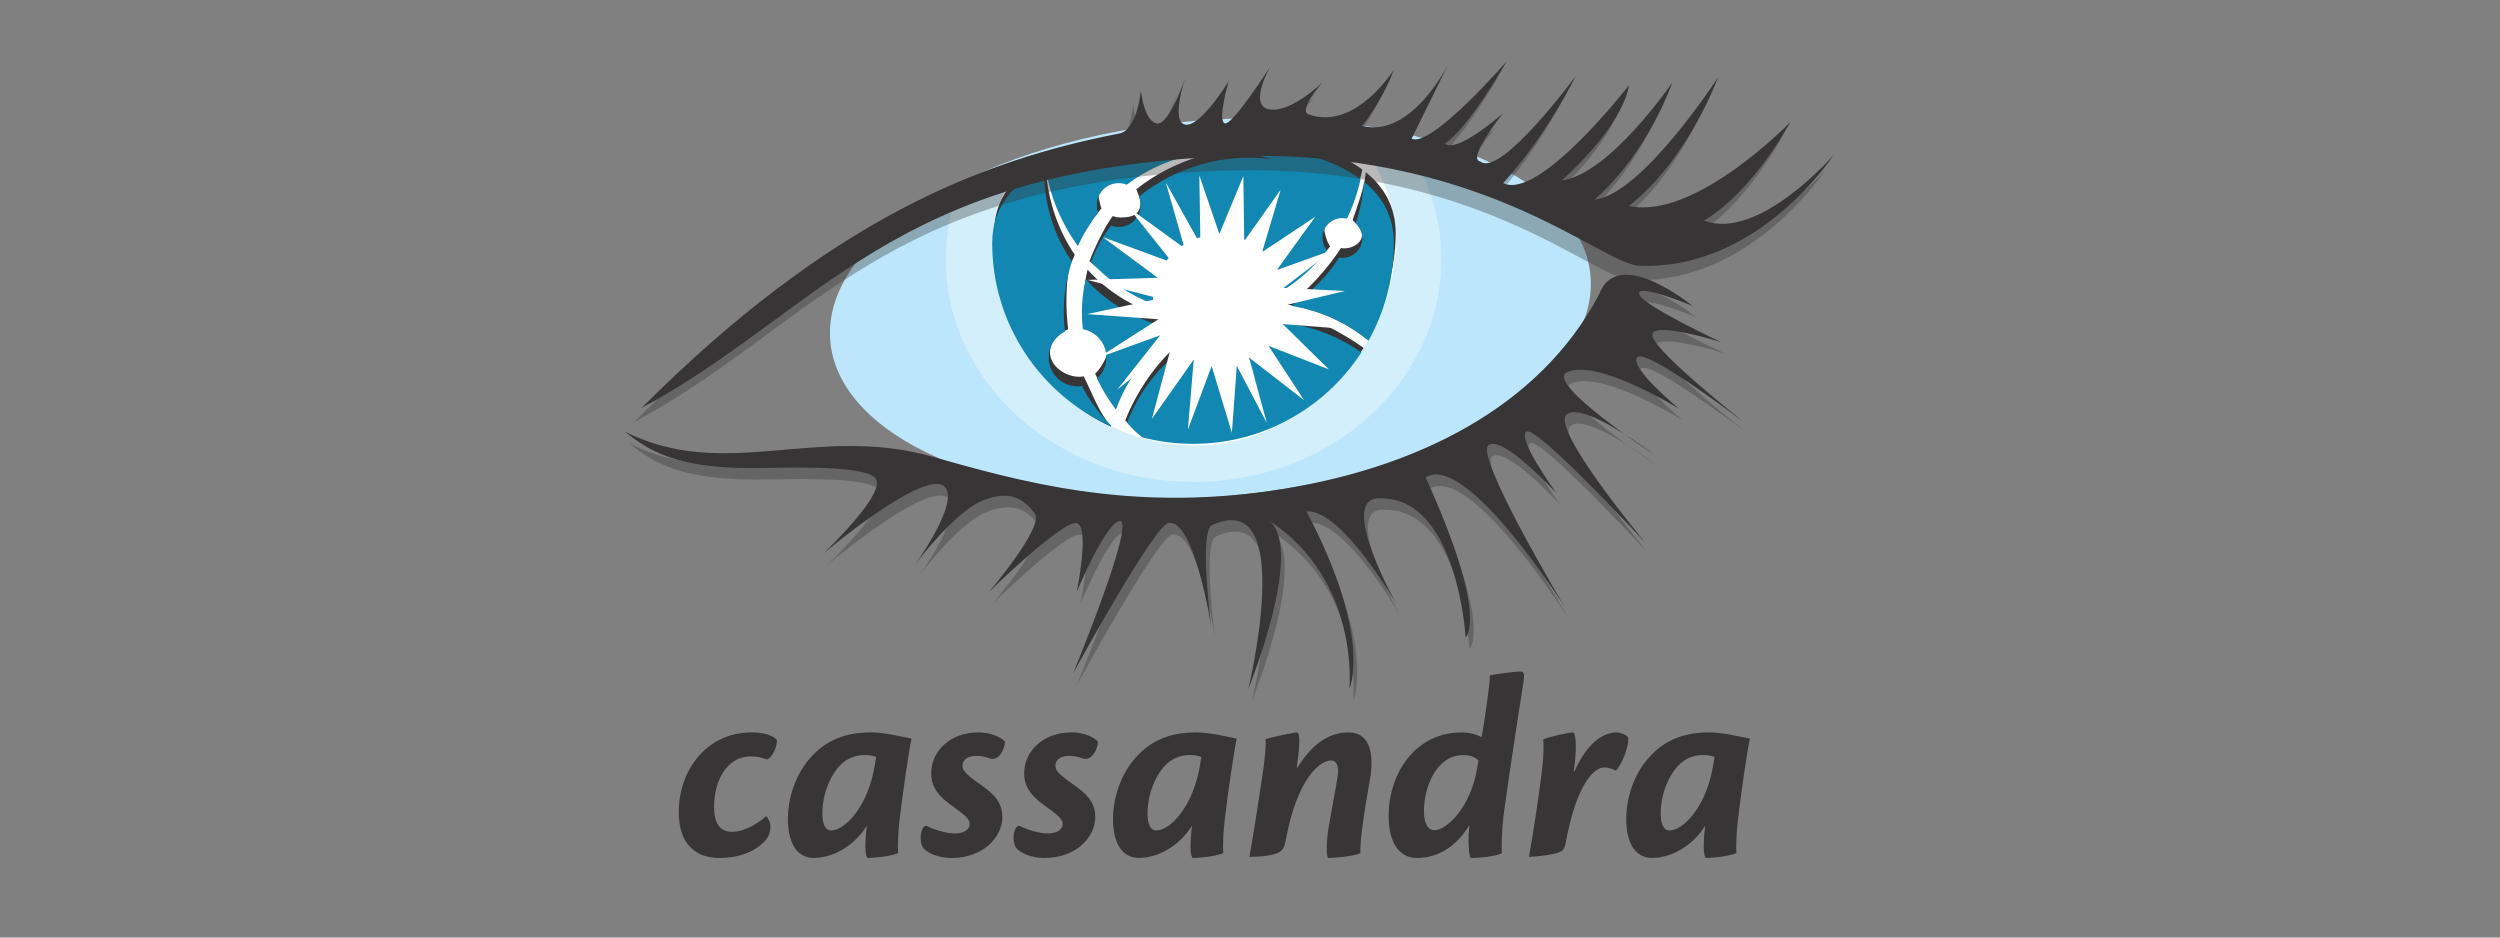 <?xml version="1.0" encoding="utf-8"?>
<!-- Generator: Adobe Illustrator 16.0.0, SVG Export Plug-In . SVG Version: 6.00 Build 0)  -->
<!DOCTYPE svg PUBLIC "-//W3C//DTD SVG 1.1//EN" "http://www.w3.org/Graphics/SVG/1.1/DTD/svg11.dtd">
<svg version="1.1" id="Layer_1" xmlns="http://www.w3.org/2000/svg" xmlns:xlink="http://www.w3.org/1999/xlink" x="0px" y="0px"
	 width="160px" height="60px" viewBox="0 0 160 60" enable-background="new 0 0 160 60" xml:space="preserve">
<rect x="0" y="0" width="160" height="60" fill="#808080" stroke="none"/>
<g>
	<g id="g3951" transform="matrix(1.25,0,0,-1.25,19.118,990)">
		<g id="g3732" transform="translate(58.13,395.493)">
			<path id="path3734" fill="#373535" d="M-34.919,359.008c0.524,0,1.021-0.124,1.269-0.373c0.041-0.386-0.304-1.007-0.524-1.007
				c-0.262,0.097-0.511,0.152-0.814,0.152c-1.255,0-1.876-1.296-1.876-2.579c0-0.8,0.275-1.283,0.91-1.283
				c0.676,0,1.366,0.455,1.752,0.8c0.096-0.069,0.221-0.289,0.221-0.538c0-0.276-0.083-0.538-0.331-0.787
				c-0.441-0.441-1.186-0.814-2.262-0.814c-1.241,0-2.097,0.704-2.097,2.346c0,2.152,1.421,4.083,3.738,4.083H-34.919z"/>
		</g>
		<g id="g3736" transform="translate(72.241,378.018)">
			<path id="path3738" fill="#373535" d="M-44.975,371.462c0.676,0,1.904,1.187,2.248,3.449c0.014,0.138,0.028,0.179,0.055,0.317
				c-0.152,0.055-0.359,0.096-0.565,0.096c-0.511,0-1.035-0.152-1.504-0.786c-0.483-0.675-0.69-1.517-0.69-2.193
				c0-0.579,0.166-0.883,0.441-0.883H-44.975z M-47.196,372.082c0,0.814,0.276,2.235,1.311,3.27c0.883,0.91,1.959,1.132,2.938,1.132
				c0.648,0,1.531-0.207,2.083-0.318c-0.138-0.607-0.469-2.897-0.621-4.221c-0.069-0.566-0.096-1.352-0.069-1.641
				c-0.455-0.193-1.31-0.248-1.545-0.248c-0.124,0-0.152,0.565-0.11,1.104c0.014,0.179,0.041,0.441,0.055,0.552
				c-0.538-0.897-1.6-1.655-2.718-1.655c-0.8,0-1.324,0.662-1.324,2.014V372.082z"/>
		</g>
		<g id="g3740" transform="translate(98.497,395.493)">
			<path id="path3742" fill="#373535" d="M-63.686,359.008c0.566,0,1.103-0.207,1.352-0.47c-0.014-0.386-0.317-1.034-0.8-0.855
				c-0.207,0.069-0.414,0.124-0.69,0.124c-0.372,0-0.689-0.165-0.689-0.51c0-0.262,0.193-0.455,1.117-1.103
				c0.662-0.483,0.925-0.911,0.925-1.518c0-1.007-0.952-2.097-2.607-2.097c-0.676,0-1.269,0.263-1.462,0.539
				c-0.248,0.414-0.055,1.227,0.221,1.09c0.359-0.18,0.952-0.373,1.434-0.373c0.455,0,0.745,0.207,0.745,0.483
				c0,0.235-0.207,0.442-1.048,1.035c-0.704,0.523-0.925,1.007-0.925,1.558c0,1.145,0.98,2.097,2.414,2.097H-63.686z"/>
		</g>
		<g id="g3744" transform="translate(115.056,395.493)">
			<path id="path3746" fill="#373535" d="M-75.486,359.008c0.566,0,1.104-0.207,1.352-0.47c-0.014-0.386-0.317-1.034-0.8-0.855
				c-0.207,0.069-0.414,0.124-0.69,0.124c-0.372,0-0.689-0.165-0.689-0.51c0-0.262,0.193-0.455,1.117-1.103
				c0.662-0.483,0.924-0.911,0.924-1.518c0-1.007-0.952-2.097-2.607-2.097c-0.675,0-1.269,0.263-1.462,0.539
				c-0.248,0.414-0.055,1.227,0.221,1.09c0.359-0.18,0.952-0.373,1.434-0.373c0.455,0,0.745,0.207,0.745,0.483
				c0,0.235-0.207,0.442-1.048,1.035c-0.704,0.523-0.924,1.007-0.924,1.558c0,1.145,0.979,2.097,2.414,2.097H-75.486z"/>
		</g>
		<g id="g3748" transform="translate(130.175,378.018)">
			<path id="path3750" fill="#373535" d="M-86.261,371.462c0.676,0,1.904,1.187,2.249,3.449c0.013,0.138,0.027,0.179,0.055,0.317
				c-0.152,0.055-0.359,0.096-0.566,0.096c-0.511,0-1.035-0.152-1.504-0.786c-0.482-0.675-0.69-1.517-0.69-2.193
				c0-0.579,0.166-0.883,0.442-0.883H-86.261z M-88.482,372.082c0,0.814,0.276,2.235,1.311,3.27c0.883,0.91,1.959,1.132,2.938,1.132
				c0.648,0,1.532-0.207,2.083-0.318c-0.138-0.607-0.469-2.897-0.621-4.221c-0.069-0.566-0.096-1.352-0.069-1.641
				c-0.455-0.193-1.31-0.248-1.545-0.248c-0.124,0-0.152,0.565-0.111,1.104c0.014,0.179,0.041,0.441,0.055,0.552
				c-0.538-0.897-1.6-1.655-2.718-1.655c-0.8,0-1.325,0.662-1.325,2.014V372.082z"/>
		</g>
		<g id="g3752" transform="translate(155.327,389.252)">
			<path id="path3754" fill="#373535" d="M-104.186,363.456c0.635,1.02,1.463,1.793,2.621,1.793c0.98,0,1.297-0.911,1.118-2.208
				c-0.096-0.607-0.262-1.476-0.373-2.276c-0.096-0.677-0.166-1.283-0.152-1.697c-0.359-0.179-1.407-0.248-1.641-0.248
				c-0.096,0-0.111,0.759,0.014,1.559c0.11,0.662,0.345,1.862,0.455,2.552c0.07,0.399,0.055,0.883-0.331,0.883
				c-0.511,0-1.724-0.814-2.331-4.152c-0.042-0.276-0.152-0.441-0.304-0.538c-0.207-0.124-0.648-0.235-1.545-0.248
				c0.166,0.841,0.428,2.566,0.621,3.834c0.179,1.159,0.248,1.904,0.207,2.193c0.235,0.083,1.463,0.346,1.6,0.346
				c0.152,0,0.18-0.428,0.041-1.463c-0.013-0.097-0.027-0.248-0.041-0.33H-104.186z"/>
		</g>
		<g id="g3756" transform="translate(179.712,378.066)">
			<path id="path3758" fill="#373535" d="M-121.563,371.427c0.607,0,1.835,1.131,2.179,3.131c0.014,0.111,0.055,0.317,0.083,0.442
				c-0.18,0.166-0.414,0.275-0.786,0.275c-1.394,0-2.014-1.669-2.014-2.869c0-0.648,0.221-0.979,0.524-0.979H-121.563z
				 M-122.474,370.006c-0.882,0-1.434,0.786-1.434,2.138c0,2.235,1.393,4.29,3.738,4.29c0.414,0,0.786-0.11,1.021-0.248
				c0.124,0.635,0.414,2.593,0.428,3.173c0.386,0.069,1.214,0.193,1.586,0.193c0.152,0,0.193-0.152,0.138-0.496
				c-0.332-2.069-0.924-6.042-1.035-6.925c-0.083-0.745-0.096-1.476-0.083-1.889c-0.441-0.193-1.338-0.235-1.572-0.235
				c-0.097,0-0.152,0.635-0.125,1.2c0.014,0.179,0.041,0.441,0.041,0.483c-0.689-1.131-1.641-1.683-2.69-1.683H-122.474z"/>
		</g>
		<g id="g3760" transform="translate(204.671,388.578)">
			<path id="path3762" fill="#373535" d="M-139.35,363.936c0.731,1.628,1.6,1.987,2.166,1.987c0.18,0,0.455-0.111,0.579-0.249
				c0.055-0.455-0.303-1.366-0.621-1.71c-0.166,0.082-0.372,0.166-0.607,0.166c-0.47,0-1.394-0.732-1.973-3.877
				c-0.042-0.262-0.125-0.373-0.276-0.441c-0.234-0.138-1.159-0.248-1.6-0.262c0.206,1.131,0.565,3.435,0.703,4.787
				c0.041,0.345,0.055,0.979,0.028,1.228c0.262,0.124,1.297,0.359,1.531,0.359c0.125,0,0.221-0.759,0.027-1.987H-139.35z"/>
		</g>
		<g id="g3764" transform="translate(221.614,378.018)">
			<path id="path3766" fill="#373535" d="M-151.424,371.462c0.677,0,1.904,1.187,2.249,3.449c0.013,0.138,0.028,0.179,0.055,0.317
				c-0.152,0.055-0.359,0.096-0.566,0.096c-0.511,0-1.034-0.152-1.504-0.786c-0.483-0.675-0.69-1.517-0.69-2.193
				c0-0.579,0.165-0.883,0.441-0.883H-151.424z M-153.646,372.082c0,0.814,0.276,2.235,1.311,3.27
				c0.882,0.91,1.958,1.132,2.938,1.132c0.648,0,1.531-0.207,2.084-0.318c-0.138-0.607-0.469-2.897-0.621-4.221
				c-0.069-0.566-0.097-1.352-0.069-1.641c-0.455-0.193-1.31-0.248-1.545-0.248c-0.124,0-0.151,0.565-0.111,1.104
				c0.014,0.179,0.041,0.441,0.056,0.552c-0.539-0.897-1.6-1.655-2.718-1.655c-0.8,0-1.325,0.662-1.325,2.014V372.082z"/>
		</g>
	</g>
	<g id="g4625" transform="matrix(1.25,0,0,-1.25,19.118,990)">
		<g id="g3612" transform="translate(207.518,476.838)">
			<path id="path3614" fill="#BBE6FB" d="M-141.379,301.038c0.455-5.302-7.889-10.349-18.638-11.271
				c-10.748-0.922-19.83,2.629-20.285,7.931c-0.455,5.304,7.889,10.35,18.637,11.272
				C-150.915,309.892-141.833,306.341-141.379,301.038"/>
		</g>
		<g id="g3616">
			<g id="g3618">
			</g>
			<g id="g3624">
				<g>
					<defs>
						<rect id="SVGID_1_" x="29.959" y="765.089" width="31.713" height="22.333"/>
					</defs>
					<clipPath id="SVGID_2_">
						<use xlink:href="#SVGID_1_"  overflow="visible"/>
					</clipPath>
					<g id="g3626" opacity="0.35" clip-path="url(#SVGID_2_)">
						<g id="g3628" transform="translate(138.023,502.278)">
							<path id="path3630" fill="#FFFFFF" d="M-91.854,282.909c-4.1,0.067-8.898-1.561-12.468-3.086
								c-0.371-1.071-0.571-2.209-0.571-3.39c0-6.29,5.679-11.389,12.686-11.389c7.006,0,12.686,5.099,12.686,11.389
								c0,1.991-0.57,3.861-1.57,5.489C-83.948,282.366-87.877,282.844-91.854,282.909"/>
						</g>
					</g>
				</g>
			</g>
		</g>
		<g id="g3632" transform="translate(136.792,502.283)">
			<path id="path3634" fill="#FFFFFF" d="M-90.977,282.905c-2.27,0.139-6.182-1.046-9.445-2.227c-0.496-1.17-0.771-2.45-0.771-3.793
				c0-5.511,4.997-9.979,10.282-9.979c5.251,0,9.897,4.475,10.282,9.979c0.125,1.792-0.492,3.48-1.348,4.936
				C-85.358,282.418-88.947,282.781-90.977,282.905"/>
		</g>
		<g id="g3636" transform="translate(116.52,483.85)">
			<path id="path3638" fill="#373535" d="M-76.53,296.041c0.279,0.617,0.701,0.919,1.109,1.436
				c-0.045,0.122-0.145,0.522-0.145,0.661c0,0.62,0.503,1.123,1.123,1.123c0.146,0,0.286-0.029,0.414-0.08
				c1.858,1.416,4.304,2.033,6.761,1.483c0.225-0.05,0.445-0.112,0.661-0.179c-2.429,0.337-5.167-0.523-7.029-2.027
				c0.057-0.134,0.214-0.518,0.214-0.672c0-0.62-0.401-0.771-1.021-0.771c-0.141,0-0.275,0.027-0.4,0.074
				c-0.421-0.565-0.937-1.641-1.189-2.314c1.03-0.921,1.961-1.255,3.173-1.708c-0.003,0.058,0.042,0.111,0.042,0.17
				c0,1.868,1.645,3.387,3.514,3.387c1.675,0,3.062-1.218,3.332-2.815c0.836,0.532,1.644,0.939,2.259,1.727
				c-0.144,0.175-0.298,0.671-0.298,0.916c0,0.562,0.456,1.019,1.019,1.019c0.08,0,0.156-0.012,0.23-0.029
				c0.313,0.643,0.548,1.323,0.7,2.026c-2.923,2.163-8.577,1.868-8.577,1.868s-4.5,0.235-7.546-1.25
				C-77.981,298.618-77.395,297.222-76.53,296.041"/>
		</g>
		<g id="g3640" transform="translate(165.13,486.784)">
			<path id="path3642" fill="#373535" d="M-111.171,293.95c0.207-0.186,0.319-0.35,0.408-0.509c0.273-0.491-0.275-0.941-0.838-0.941
				c-0.057,0-0.113,0.007-0.167,0.017c-0.634-0.99-1.744-2.26-2.729-2.899c1.512-0.248,2.937-0.854,4.072-1.789
				c0.826,1.48,1.46,3.618,1.46,5.433c0,1.382-0.61,2.395-1.531,3.138C-110.545,295.66-110.94,294.625-111.171,293.95"/>
		</g>
		<g id="g3644" transform="translate(122.423,454.159)">
			<path id="path3646" fill="#373535" d="M-80.737,317.2c0.504,1.391,1.743,2.469,2.915,3.418c-0.171,0.235-0.429,0.816-0.536,1.091
				c-1.429,0.435-2.695,1.249-3.675,2.326c-0.007-0.031-0.016-0.062-0.023-0.093c-0.185-0.828-0.219-1.657-0.127-2.466
				c0.685-0.127,1.203-0.727,1.203-1.448c0-0.429-0.375-1.048-0.666-1.318C-81.33,318.025-81.115,317.696-80.737,317.2"/>
		</g>
		<g id="g3648" transform="translate(122.114,450.094)">
			<path id="path3650" fill="#373535" d="M-80.517,320.097c-0.6,0.597-1.016,1.789-1.406,2.537
				c-0.073-0.011-0.148-0.019-0.224-0.019c-0.815,0-1.668,0.684-1.475,1.475c0.107,0.438,0.409,0.725,0.901,0.964
				c-0.112,0.907-0.143,2.211,0.068,3.154c0.06,0.27,0.188,0.396,0.273,0.654c-0.899,1.315-1.48,3.043-1.48,4.756
				c0,0.063,0.003,0.125,0.005,0.186c-1.52-0.761-2.659-1.962-2.659-3.852c0-4.181,2.408-8.281,5.99-9.889
				C-80.522,320.074-80.519,320.086-80.517,320.097"/>
		</g>
		<g id="g3652" transform="translate(152.77,470.206)">
			<path id="path3654" fill="#373535" d="M-102.363,305.765c-0.463-1.317-1.715-2.263-3.19-2.263c-0.789,0-1.513,0.272-2.088,0.725
				c-1.186-0.923-2.262-2.546-2.809-3.953c0.246-0.264,0.416-0.482,0.692-0.716c0.83-0.216,1.972,0,2.87,0
				c3.612,0,6.811,1.607,8.645,4.425C-99.462,304.827-100.901,305.631-102.363,305.765"/>
		</g>
		<g id="g3656" transform="translate(116.198,482.149)">
			<path id="path3658" fill="#1287B1" d="M-76.301,297.253c0.279,0.617,0.627,1.188,1.036,1.705
				c-0.045,0.122-0.072,0.254-0.072,0.393c0,0.62,0.503,1.123,1.123,1.123c0.146,0,0.286-0.029,0.414-0.08
				c1.858,1.416,4.304,2.033,6.761,1.484c0.225-0.05,0.445-0.112,0.661-0.179c-2.429,0.337-4.939-0.408-6.801-1.911
				c0.057-0.134,0.088-0.282,0.088-0.436c0-0.62-0.503-1.122-1.122-1.122c-0.141,0-0.275,0.027-0.4,0.074
				c-0.421-0.565-0.765-1.189-1.017-1.862c0.885-0.953,1.97-1.707,3.182-2.16c-0.003,0.058-0.009,0.115-0.009,0.174
				c0,1.868,1.515,3.384,3.384,3.384c1.675,0,3.062-1.218,3.332-2.816c0.836,0.531,1.578,1.214,2.194,2.002
				c-0.144,0.175-0.233,0.396-0.233,0.641c0,0.562,0.456,1.018,1.019,1.018c0.08,0,0.156-0.011,0.23-0.029
				c0.313,0.642,0.548,1.324,0.7,2.026c-2.923,2.163-8.577,1.868-8.577,1.868s-4.5,0.234-7.546-1.25
				C-77.751,299.831-77.165,298.435-76.301,297.253"/>
		</g>
		<g id="g3660" transform="translate(165.679,486.204)">
			<path id="path3662" fill="#1287B1" d="M-111.563,294.364c0.207-0.186,0.339-0.454,0.339-0.753c0-0.563-0.457-1.019-1.019-1.019
				c-0.057,0-0.112,0.007-0.167,0.017c-0.634-0.99-1.473-1.835-2.46-2.473c1.457-0.228,2.829-0.846,3.964-1.782
				c0.826,1.48,1.298,3.185,1.298,5.001c0,1.382-0.61,2.395-1.531,3.138C-111.187,295.752-111.331,295.038-111.563,294.364"/>
		</g>
		<g id="g3664" transform="translate(122.964,452.995)">
			<path id="path3666" fill="#1287B1" d="M-81.122,318.03c0.504,1.391,1.379,2.639,2.552,3.587
				c-0.172,0.235-0.313,0.491-0.421,0.767c-1.429,0.434-2.695,1.248-3.675,2.326c-0.007-0.031-0.016-0.062-0.023-0.093
				c-0.185-0.828-0.219-1.657-0.127-2.467c0.685-0.128,1.203-0.727,1.203-1.449c0-0.427-0.184-0.813-0.475-1.082
				C-81.825,319.059-81.5,318.526-81.122,318.03"/>
		</g>
		<g id="g3668" transform="translate(122.101,450.153)">
			<path id="path3670" fill="#1287B1" d="M-80.507,320.055c-0.601,0.598-1.105,1.283-1.495,2.031
				c-0.073-0.011-0.148-0.018-0.224-0.018c-0.815,0-1.476,0.661-1.476,1.475c0,0.584,0.341,1.088,0.833,1.327
				c-0.112,0.907-0.074,1.848,0.137,2.791c0.06,0.27,0.134,0.533,0.218,0.79c-0.899,1.316-1.426,2.906-1.426,4.62
				c0,0.063,0.003,0.124,0.004,0.186c-1.52-0.762-2.659-1.963-2.659-3.852c0-4.181,2.496-7.776,6.079-9.384
				C-80.512,320.033-80.51,320.044-80.507,320.055"/>
		</g>
		<g id="g3672" transform="translate(152.448,468.506)">
			<path id="path3674" fill="#1287B1" d="M-102.134,306.976c-0.463-1.317-1.715-2.263-3.19-2.263c-0.789,0-1.513,0.272-2.088,0.725
				c-1.186-0.923-2.081-2.182-2.628-3.59c0.245-0.264,0.507-0.513,0.783-0.747c0.829-0.216,1.7-0.332,2.598-0.332
				c3.612,0,6.787,1.865,8.622,4.683C-99.256,306.296-100.671,306.841-102.134,306.976"/>
		</g>
		<g id="g3676">
			<g id="g3678">
			</g>
			<g id="g3684">
				<g>
					<defs>
						<rect id="SVGID_3_" x="38.721" y="768.193" width="16.487" height="16.472"/>
					</defs>
					<clipPath id="SVGID_4_">
						<use xlink:href="#SVGID_3_"  overflow="visible"/>
					</clipPath>
					<g id="g3686" clip-path="url(#SVGID_4_)">
						<g id="g3688" transform="translate(152.861,471.541)">
							<path id="path3690" fill="#FFFFFF" d="M-102.428,304.813l3.126,0.746l-3.138,0.16l2.554,1.952l-2.898-1.039l1.969,2.729
								l-2.72-1.808l0.951,3.195l-1.868-2.633l-0.043,3.327l-1.229-2.964l-1.025,2.999l0.055-3.533l-1.771,3.167l0.958-3.363
								l-2.872,2.089l2.25-2.828l-3.566,1.311l2.814-2.082l-3.609-0.111l3.69-0.952l-3.694-0.798l3.646-0.265l-3.075-1.968
								l3.166,1.147l-2.197-2.782l2.776,2.239l-1-3.733l2.143,3.038l-0.3-3.588l1.216,3.253l1.036-3.419l0.252,3.43l1.537-2.926
								l-0.908,3.347l2.814-2.18l-1.817,2.779l3.088-1.202l-2.361,2.32l3.165-0.249L-102.428,304.813z"/>
						</g>
					</g>
				</g>
			</g>
		</g>
		<g id="g3692">
			<g id="g3694">
			</g>
			<g id="g3700">
				<g>
					<defs>
						<rect id="SVGID_5_" x="9.522" y="768.152" width="76.294" height="22.205"/>
					</defs>
					<clipPath id="SVGID_6_">
						<use xlink:href="#SVGID_5_"  overflow="visible"/>
					</clipPath>
					<g id="g3702" opacity="0.35" clip-path="url(#SVGID_6_)">
						<g id="g3704" transform="translate(37.042,450.725)">
							<path id="path3706" fill="#373535" d="M-19.89,319.647c9.695,9.695,17.439,12.688,24.466,14.055
								c0.93,0.181,1.106,2.213,1.106,2.213s0.13-1.497,0.78-1.692c0.651-0.195,1.496,2.343,1.496,2.343s-0.781-2.278,0-2.408
								c0.781-0.13,2.212,2.212,2.212,2.212s-0.585-2.017-0.195-2.147c0.39-0.13,2.342,2.928,2.342,2.928s-1.171-2.017-0.065-2.212
								c1.107-0.195,2.72,1.377,2.72,1.377s-1.269-1.438-0.703-1.637c2.408-0.846,4.356,2.283,4.356,2.283s-0.451-1.372-1.623-2.869
								c2.538-0.651,4.422,3.172,4.422,3.172l-1.884-3.823c0.976-0.521,4.88,3.969,4.88,3.969s-2.017-3.514-3.188-4.229
								c0.65-0.521,2.993,1.561,2.993,1.561s-1.887-2.342-1.171-2.472c1.041-0.846,4.88,4.359,4.88,4.359s-1.496-3.058-3.709-5.466
								c1.849-0.925,6.442,5.01,6.442,5.01s-0.13-1.887-3.448-4.88c2.473,0.325,5.661,5.011,5.661,5.011s-1.171-3.514-3.97-5.986
								c2.428,0.252,6.312,6.246,6.312,6.246s-1.496-4.164-4.555-6.572c3.384-0.748,8.264,4.295,8.264,4.295
								s-1.92-3.579-4.425-5.043c2.798-1.074,6.637,3.351,6.637,3.351s-3.839-5.921-9.955-5.661
								c-2.007,0.085-8.078,6.089-21.083,5.596C-7.072,331.88-10.715,324.592-19.89,319.647"/>
						</g>
					</g>
				</g>
			</g>
		</g>
		<g id="g3708" transform="translate(38.425,453.288)">
			<path id="path3710" fill="#373535" d="M-20.876,317.821c9.695,9.695,17.439,12.688,24.466,14.055
				c0.93,0.181,1.106,2.212,1.106,2.212s0.129-1.497,0.78-1.691c0.651-0.195,1.496,2.342,1.496,2.342s-0.781-2.278,0-2.408
				c0.781-0.13,2.213,2.212,2.213,2.212s-0.586-2.017-0.195-2.147c0.391-0.13,2.343,2.928,2.343,2.928s-1.171-2.018-0.065-2.212
				c1.106-0.195,2.72,1.377,2.72,1.377s-1.269-1.438-0.703-1.637c2.408-0.846,4.355,2.283,4.355,2.283s-0.451-1.372-1.621-2.869
				c2.537-0.651,4.422,3.173,4.422,3.173l-1.885-3.823c0.976-0.52,4.88,3.969,4.88,3.969s-2.016-3.513-3.188-4.229
				c0.65-0.521,2.993,1.562,2.993,1.562s-1.887-2.343-1.171-2.473c1.041-0.846,4.88,4.359,4.88,4.359s-1.497-3.058-3.709-5.466
				c1.85-0.925,6.442,5.011,6.442,5.011s-0.13-1.888-3.449-4.88c2.473,0.325,5.661,5.011,5.661,5.011s-1.171-3.514-3.97-5.987
				c2.428,0.253,6.312,6.247,6.312,6.247s-1.496-4.164-4.554-6.572c3.384-0.748,8.264,4.294,8.264,4.294s-1.92-3.578-4.425-5.043
				c2.798-1.073,6.637,3.351,6.637,3.351s-3.839-5.921-9.956-5.661c-2.007,0.086-8.077,6.089-21.083,5.596
				C-8.057,330.054-11.701,322.766-20.876,317.821"/>
		</g>
		<g id="g3712">
			<g id="g3714">
			</g>
			<g id="g3720">
				<g>
					<defs>
						<rect id="SVGID_7_" x="9.736" y="753.484" width="71.617" height="26.515"/>
					</defs>
					<clipPath id="SVGID_8_">
						<use xlink:href="#SVGID_7_"  overflow="visible"/>
					</clipPath>
					<g id="g3722" opacity="0.35" clip-path="url(#SVGID_8_)">
						<g id="g3724" transform="translate(36.159,447.036)">
							<path id="path3726" fill="#373535" d="M-19.262,322.277c5.124-2.571,9.81,0.39,15.714-1.275
								c4.489-1.265,9.955-2.825,17.373-1.751c7.418,1.073,13.762,4.294,16.789,10.053c0.944,2.57,4.782-0.586,4.782-0.586
								s-2.798,1.171-2.733,0.619c0.065-0.553,4.197-2.473,4.197-2.473s-3.742,1.171-3.514,0.293
								c0.228-0.878,4.685-4.392,4.685-4.392s-5.043,3.839-5.466,3.318c-0.423-0.521,2.147-2.636,2.147-2.636
								s-4.262,2.636-5.759,1.859c-1.077-0.559,4.425-4.169,4.425-4.169s-3.579,2.734-4.425,2.018
								c-0.846-0.716,4.034-6.572,4.034-6.572s-5.531,5.986-6.084,5.694c-0.554-0.293,1.529-3.157,1.529-3.157
								s-2.733,2.994-3.481,2.473c-0.748-0.521,3.904-8.296,3.904-8.296s-5.043,7.971-7.125,6.637c3.27-7.174,2.05-8.199,2.05-8.199
								s-0.417,7.319-4.49,7.125c-2.05-0.098,0.976-5.466,0.976-5.466s-2.785,4.903-4.639,4.805c3.418-6.469,2.2-9.1,2.2-9.1
								s0.565,5.525-4.071,8.599c1.757-1.561-1.102-8.599-1.102-8.599s2.515,10.371-1.855,8.394
								c-0.69-0.312-0.049-5.173-0.049-5.173s-0.878,5.563-2.196,5.27c-0.768-0.171-4.88-7.711-4.88-7.711s3.368,8.15,2.343,7.808
								c-0.746-0.249-2.147-3.612-2.147-3.612s0.683,3.319,0,3.514c-0.683,0.195-4.49-3.514-4.49-3.514s2.83,3.319,2.343,4.002
								c-0.74,1.036-1.607,1.084-2.636,0.683c-1.497-0.583-3.513-3.318-3.513-3.318s2.01,2.77,1.659,3.807
								c-0.564,1.666-6.344-3.221-6.344-3.221s3.416,3.221,2.636,3.904c-0.78,0.683-5.02,0.472-6.344,0.476
								C-16.724,320.422-18.077,321.337-19.262,322.277"/>
						</g>
					</g>
				</g>
			</g>
		</g>
		<g id="g3728" transform="translate(35.48,449.073)">
			<path id="path3730" fill="#373535" d="M-18.777,320.825c5.124-2.57,9.81,0.391,15.714-1.274
				c4.489-1.265,9.956-2.825,17.374-1.752c7.418,1.074,13.761,4.295,16.788,10.053c0.944,2.57,4.782-0.586,4.782-0.586
				s-2.798,1.171-2.733,0.618c0.065-0.552,4.197-2.472,4.197-2.472s-3.742,1.171-3.514,0.292c0.228-0.878,4.685-4.391,4.685-4.391
				s-5.043,3.839-5.466,3.318c-0.422-0.52,2.147-2.635,2.147-2.635s-4.262,2.635-5.759,1.859c-1.077-0.559,4.425-4.168,4.425-4.168
				s-3.579,2.733-4.425,2.017c-0.846-0.716,4.035-6.572,4.035-6.572s-5.532,5.987-6.084,5.694s1.529-3.156,1.529-3.156
				s-2.733,2.993-3.481,2.473c-0.748-0.521,3.904-8.296,3.904-8.296s-5.043,7.971-7.125,6.637c3.27-7.174,2.05-8.199,2.05-8.199
				s-0.417,7.319-4.49,7.125c-2.05-0.098,0.976-5.465,0.976-5.465s-2.785,4.903-4.639,4.805c3.418-6.469,2.2-9.1,2.2-9.1
				s0.565,5.525-4.071,8.599c1.757-1.561-1.102-8.599-1.102-8.599s2.515,10.371-1.854,8.394c-0.69-0.313-0.049-5.173-0.049-5.173
				s-0.879,5.563-2.196,5.271c-0.768-0.171-4.881-7.711-4.881-7.711s3.368,8.15,2.343,7.808c-0.746-0.248-2.147-3.611-2.147-3.611
				s0.683,3.318,0,3.514c-0.683,0.195-4.49-3.514-4.49-3.514s2.831,3.318,2.343,4.002c-0.74,1.036-1.607,1.084-2.635,0.683
				c-1.498-0.583-3.514-3.318-3.514-3.318s2.01,2.77,1.659,3.806c-0.564,1.666-6.344-3.221-6.344-3.221s3.416,3.221,2.635,3.904
				c-0.78,0.684-5.02,0.472-6.344,0.476C-16.239,318.971-17.592,319.886-18.777,320.825"/>
		</g>
	</g>
</g>
</svg>
